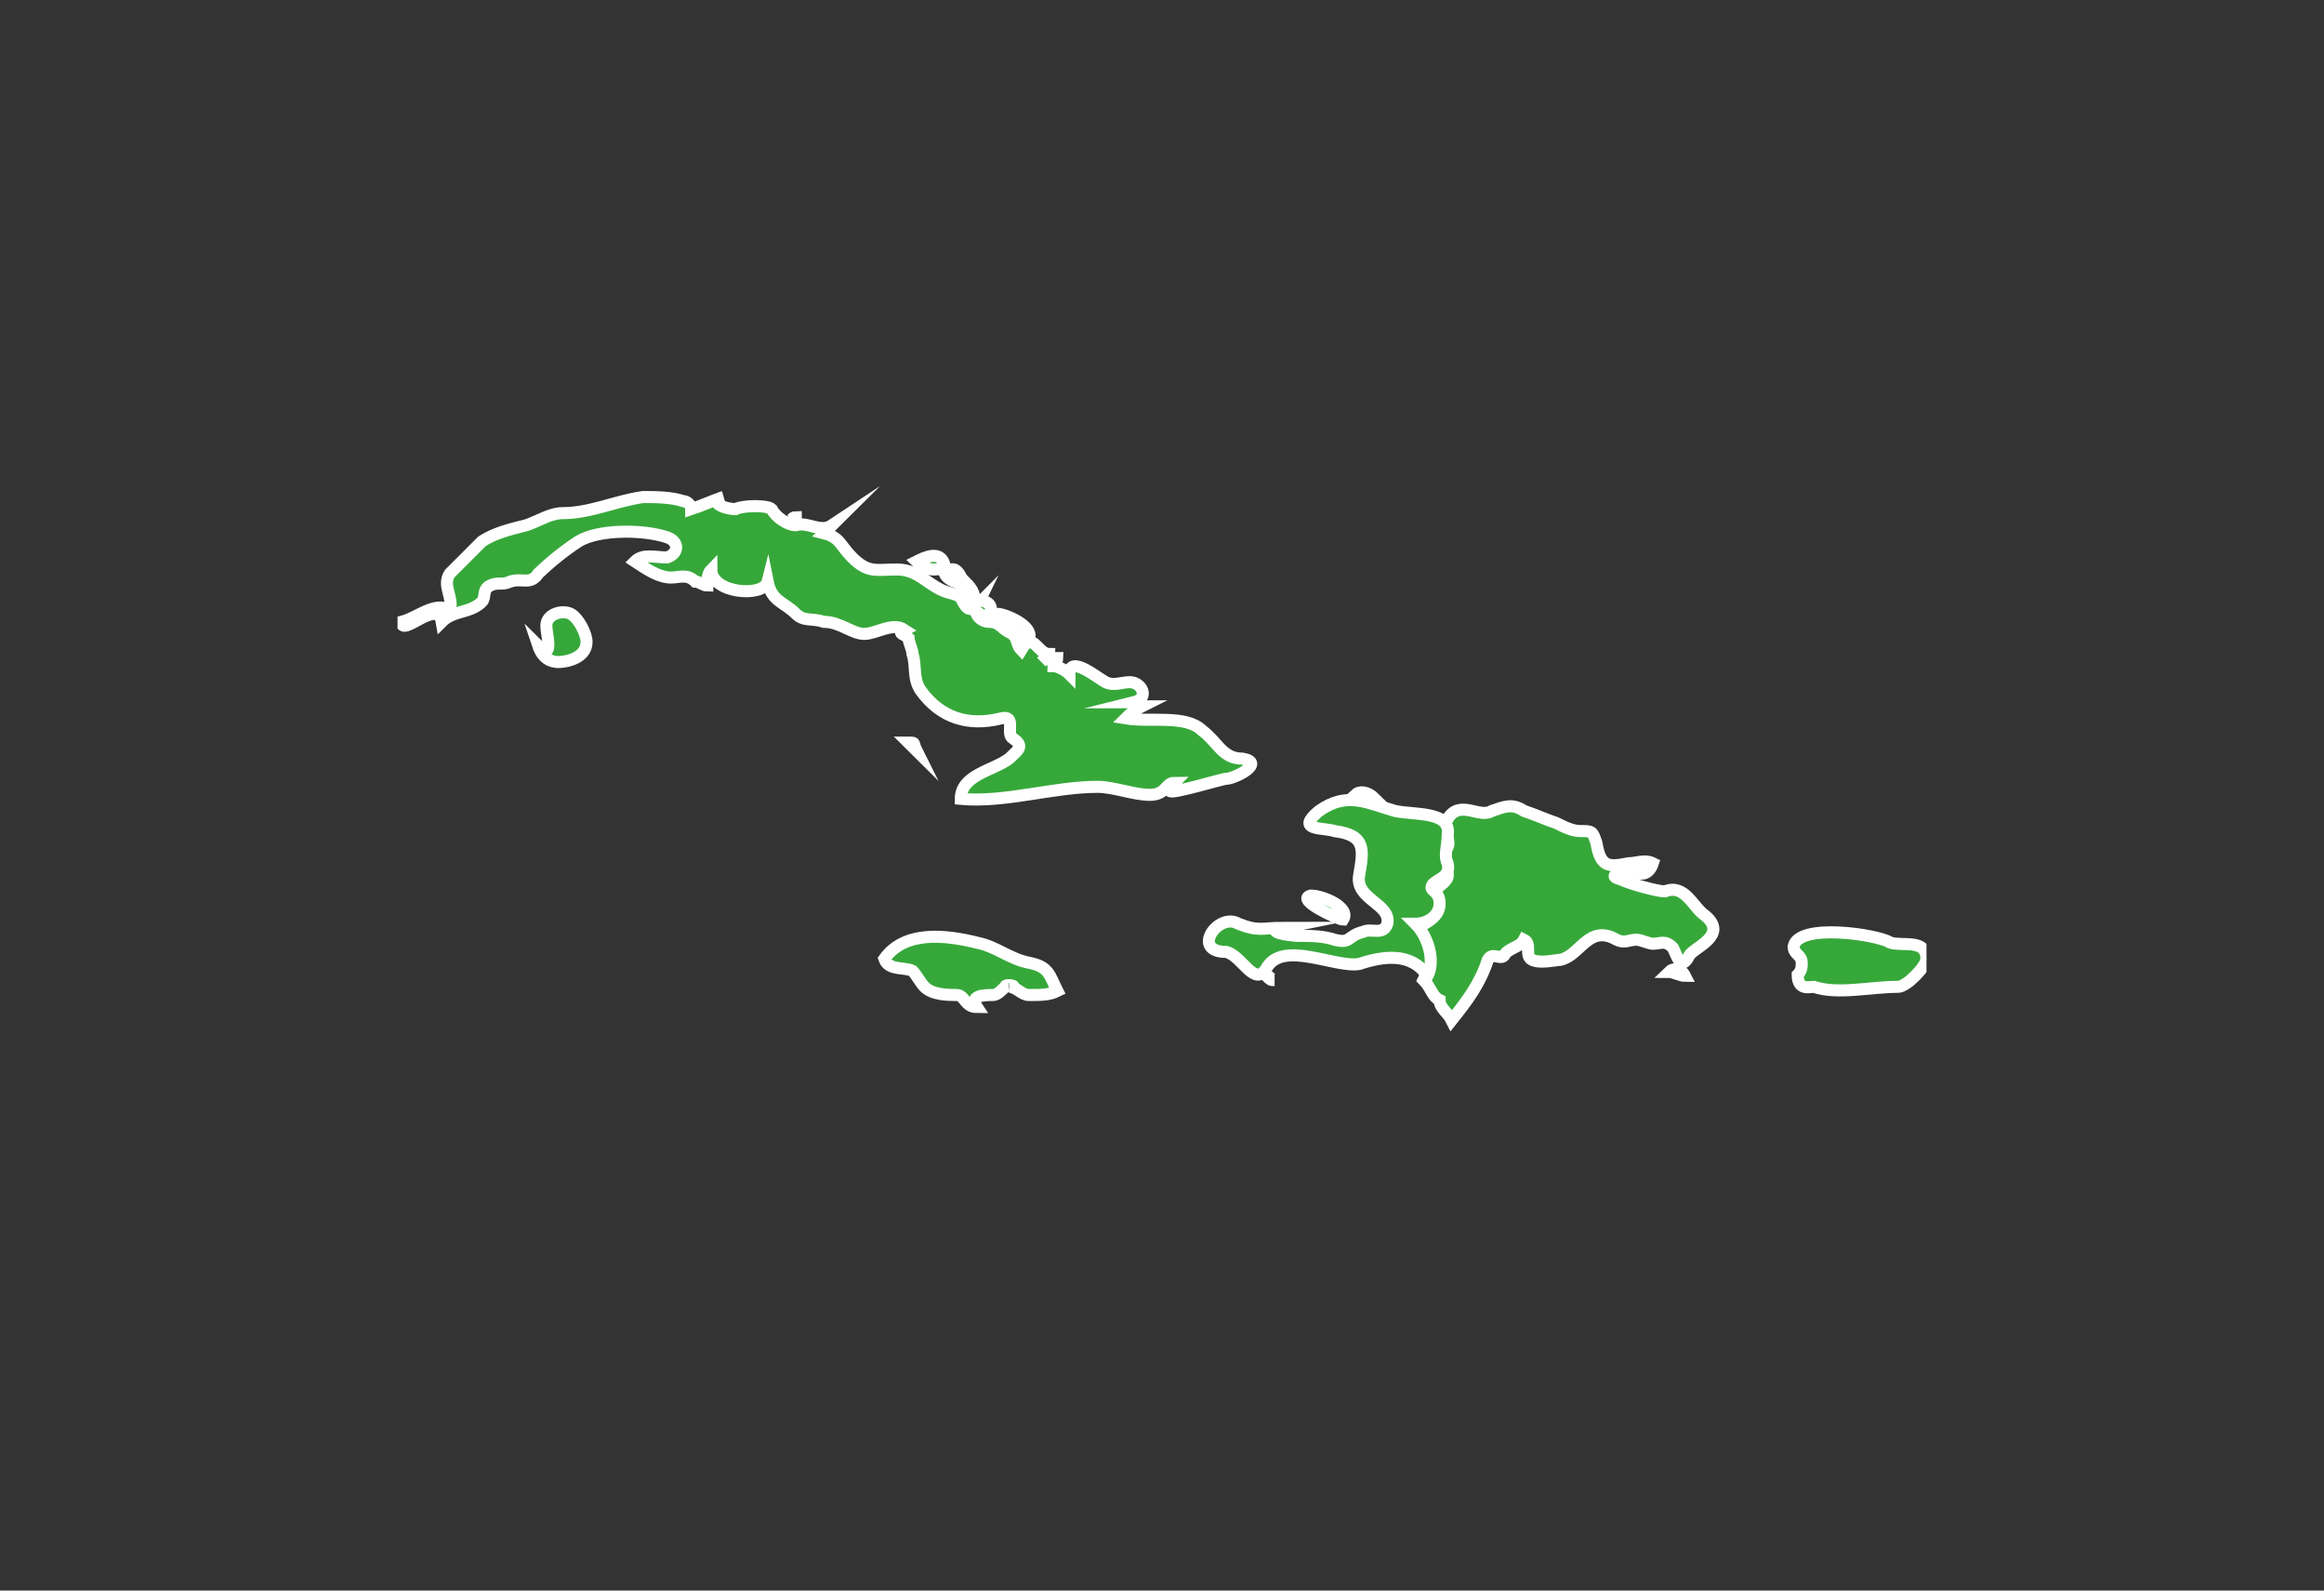 <svg width="38" height="26" viewBox="0 0 38 26" fill="none" xmlns="http://www.w3.org/2000/svg">
<rect x="0" y="0" width="38" height="26" fill="#333333" stroke="none"/>
<g clip-path="url(#clip0_26003_52602)">
<g clip-path="url(#clip1_26003_52602)">
<g clip-path="url(#clip2_26003_52602)">
<path d="M23.276 16.019C23.341 15.887 23.407 15.69 23.341 15.558C23.276 15.427 23.144 15.229 23.078 15.164C23.276 15.164 23.67 14.9 23.473 14.703C23.276 14.506 23.868 14.44 23.604 14.177C23.539 14.111 23.604 13.914 23.67 13.848C23.736 13.716 23.539 13.519 23.67 13.387C23.868 13.058 24.197 13.387 24.394 13.256C24.591 13.19 24.723 13.124 24.92 13.256C25.118 13.321 25.249 13.387 25.447 13.453C25.578 13.519 25.71 13.585 25.841 13.585C26.039 13.585 26.039 13.585 26.104 13.782C26.17 14.177 26.302 14.177 26.631 14.111C26.762 14.111 26.894 14.045 27.026 14.111C26.96 14.308 26.828 14.308 26.697 14.242C26.565 14.242 26.236 14.308 26.499 14.374C26.631 14.44 27.091 14.571 27.223 14.571C27.552 14.44 27.683 14.835 27.881 14.966C28.276 15.295 27.683 15.492 27.618 15.624C27.486 15.887 27.42 15.624 27.354 15.492C27.223 15.361 27.157 15.427 27.026 15.427C26.96 15.427 26.828 15.361 26.762 15.361C26.631 15.361 26.565 15.427 26.433 15.361C25.973 15.098 25.841 15.624 25.512 15.69C25.447 15.69 25.183 15.756 25.052 15.69C24.92 15.624 25.052 15.427 24.92 15.361C24.854 15.492 24.657 15.492 24.591 15.624C24.526 15.69 24.394 15.558 24.328 15.69C24.197 16.085 23.999 16.348 23.736 16.677C23.67 16.545 23.539 16.479 23.539 16.348C23.407 16.282 23.407 16.15 23.276 16.019Z" fill="#36A83A" stroke="white" stroke-width="0.197" stroke-miterlimit="10.676"/>
<path d="M27.552 15.953C27.486 15.953 27.355 15.887 27.289 15.887C27.355 15.821 27.486 15.821 27.552 15.953Z" fill="#36A83A" stroke="white" stroke-width="0.197" stroke-miterlimit="10.676"/>
<path d="M6.565 10.165C6.829 10.099 7.092 9.836 7.355 9.967C7.421 9.77 7.223 9.572 7.355 9.375L7.881 8.849C8.079 8.717 8.342 8.651 8.605 8.586C8.802 8.52 9 8.388 9.197 8.388C9.657 8.388 10.052 8.191 10.513 8.125C10.71 8.125 10.973 8.125 11.171 8.191C11.236 8.191 11.302 8.257 11.302 8.322C11.5 8.257 11.631 8.191 11.829 8.125C11.565 8.191 11.829 8.322 12.026 8.322C12.158 8.257 12.552 8.257 12.618 8.322C12.684 8.454 12.881 8.586 13.013 8.586C13.21 8.52 13.408 8.717 13.605 8.586L13.473 8.717C13.736 8.783 13.736 8.914 13.934 9.112C14.197 9.375 14.329 9.309 14.658 9.309C14.986 9.309 15.118 9.507 15.381 9.638C15.513 9.704 15.644 9.704 15.71 9.77C15.776 9.901 15.842 10.033 15.973 9.901C15.908 10.033 16.039 10.165 16.171 10.165C16.368 10.165 16.368 10.296 16.565 10.362C16.5 10.23 16.434 10.099 16.302 10.033C16.434 10.033 16.894 10.23 16.828 10.428C16.763 10.428 16.631 10.362 16.565 10.362C16.631 10.428 16.631 10.559 16.697 10.625C16.894 10.296 16.96 10.691 17.157 10.691C17.157 10.757 17.092 10.757 17.026 10.822C17.092 10.757 17.223 10.757 17.289 10.757C17.289 10.822 17.223 10.822 17.223 10.888C17.289 10.888 17.421 10.954 17.486 11.02C17.486 10.691 17.947 11.085 18.078 11.151C18.21 11.217 18.342 11.151 18.473 11.151C18.671 11.151 18.802 11.415 18.539 11.48C18.605 11.48 18.605 11.546 18.671 11.546C18.539 11.612 18.473 11.678 18.407 11.743C18.802 11.809 19.394 11.678 19.657 11.941C19.921 12.138 19.986 12.401 20.315 12.401C20.71 12.467 20.184 12.73 20.052 12.73C19.986 12.73 19.131 12.993 19.131 12.928C19.131 12.862 19.131 12.862 19.197 12.796C19.065 12.796 19.065 12.993 18.802 12.993C18.539 12.993 18.21 12.862 17.947 12.862C17.223 12.862 16.434 13.125 15.71 13.059C15.71 12.665 16.236 12.599 16.5 12.401C16.631 12.27 16.763 12.204 16.565 12.072C16.434 12.007 16.631 11.678 16.368 11.743C15.842 11.875 15.381 11.743 15.052 11.283C14.921 11.085 14.986 10.888 14.921 10.691C14.921 10.625 14.855 10.493 14.855 10.428C14.789 10.362 14.658 10.362 14.789 10.296C14.592 10.165 14.329 10.362 14.131 10.362C13.934 10.362 13.736 10.165 13.473 10.165C13.276 10.099 13.144 10.165 13.013 10.033C12.815 9.836 12.618 9.836 12.552 9.507C12.486 9.77 11.631 9.704 11.631 9.309C11.565 9.375 11.565 9.507 11.565 9.572C11.5 9.572 11.434 9.507 11.368 9.507C11.236 9.375 11.105 9.441 10.973 9.441C10.776 9.441 10.579 9.309 10.381 9.178C10.513 9.046 10.71 9.112 10.908 9.112C11.105 9.046 11.105 8.849 10.908 8.783C10.513 8.651 9.789 8.651 9.46 8.849C9.225 9.004 9.005 9.18 8.802 9.375C8.671 9.572 8.539 9.441 8.342 9.507C8.21 9.572 8.144 9.507 8.013 9.572C7.881 9.638 7.947 9.77 7.881 9.836C7.684 10.033 7.421 9.967 7.223 10.165C7.157 9.77 6.565 10.428 6.565 10.165Z" fill="#36A83A"/>
<path d="M16.565 10.362C16.368 10.296 16.368 10.165 16.171 10.165C16.039 10.165 15.908 10.033 15.973 9.901C15.842 10.033 15.776 9.901 15.71 9.77C15.644 9.704 15.513 9.704 15.381 9.638C15.118 9.507 14.986 9.309 14.658 9.309C14.329 9.309 14.197 9.375 13.934 9.112C13.736 8.914 13.736 8.783 13.473 8.717L13.605 8.586C13.408 8.717 13.21 8.52 13.013 8.586C12.881 8.586 12.684 8.454 12.618 8.322C12.552 8.257 12.158 8.257 12.026 8.322C11.829 8.322 11.565 8.191 11.829 8.125C11.631 8.191 11.5 8.257 11.302 8.322C11.302 8.257 11.236 8.191 11.171 8.191C10.973 8.125 10.71 8.125 10.513 8.125C10.052 8.191 9.657 8.388 9.197 8.388C9 8.388 8.802 8.52 8.605 8.586C8.342 8.651 8.079 8.717 7.881 8.849L7.355 9.375C7.223 9.572 7.421 9.77 7.355 9.967C7.092 9.836 6.829 10.099 6.565 10.165C6.565 10.428 7.157 9.77 7.223 10.165C7.421 9.967 7.684 10.033 7.881 9.836C7.947 9.77 7.881 9.638 8.013 9.572C8.144 9.507 8.21 9.572 8.342 9.507C8.539 9.441 8.671 9.572 8.802 9.375C9.005 9.18 9.225 9.004 9.46 8.849C9.789 8.651 10.513 8.651 10.908 8.783C11.105 8.849 11.105 9.046 10.908 9.112C10.71 9.112 10.513 9.046 10.381 9.178C10.579 9.309 10.776 9.441 10.973 9.441C11.105 9.441 11.236 9.375 11.368 9.507C11.434 9.507 11.5 9.572 11.565 9.572C11.565 9.507 11.565 9.375 11.631 9.309C11.631 9.704 12.486 9.77 12.552 9.507C12.618 9.836 12.815 9.836 13.013 10.033C13.144 10.165 13.276 10.099 13.473 10.165C13.736 10.165 13.934 10.362 14.131 10.362C14.329 10.362 14.592 10.165 14.789 10.296C14.658 10.362 14.789 10.362 14.855 10.428C14.855 10.493 14.921 10.625 14.921 10.691C14.986 10.888 14.921 11.085 15.052 11.283C15.381 11.743 15.842 11.875 16.368 11.743C16.631 11.678 16.434 12.007 16.565 12.072C16.763 12.204 16.631 12.27 16.5 12.401C16.236 12.599 15.71 12.665 15.71 13.059C16.434 13.125 17.223 12.862 17.947 12.862C18.21 12.862 18.539 12.993 18.802 12.993C19.065 12.993 19.065 12.796 19.197 12.796C19.131 12.862 19.131 12.862 19.131 12.928C19.131 12.993 19.986 12.73 20.052 12.73C20.184 12.73 20.71 12.467 20.315 12.401C19.986 12.401 19.921 12.138 19.657 11.941C19.394 11.678 18.802 11.809 18.407 11.743C18.473 11.678 18.539 11.612 18.671 11.546C18.605 11.546 18.605 11.48 18.539 11.48C18.802 11.415 18.671 11.151 18.473 11.151C18.342 11.151 18.21 11.217 18.078 11.151C17.947 11.085 17.486 10.691 17.486 11.02C17.421 10.954 17.289 10.888 17.223 10.888C17.223 10.822 17.289 10.822 17.289 10.757C17.223 10.757 17.092 10.757 17.026 10.822C17.092 10.757 17.157 10.757 17.157 10.691C16.96 10.691 16.894 10.296 16.697 10.625C16.631 10.559 16.631 10.428 16.565 10.362ZM16.565 10.362C16.5 10.23 16.434 10.099 16.302 10.033C16.434 10.033 16.894 10.23 16.828 10.428C16.763 10.428 16.631 10.362 16.565 10.362Z" stroke="white" stroke-width="0.197" stroke-miterlimit="10.676"/>
<path d="M9.131 10.822C8.999 10.822 8.868 10.756 8.802 10.559C9.065 10.822 8.933 10.361 8.933 10.23C8.933 10.033 9.196 9.967 9.328 10.033C9.46 10.098 9.591 10.361 9.591 10.493C9.591 10.756 9.262 10.822 9.131 10.822Z" fill="#36A83A" stroke="white" stroke-width="0.197" stroke-miterlimit="10.676"/>
<path d="M13.012 8.519H12.881C12.947 8.519 12.947 8.453 13.012 8.453V8.519Z" fill="#36A83A" stroke="white" stroke-width="0.197" stroke-miterlimit="10.676"/>
<path d="M14.986 12.27L14.854 12.139C14.986 12.139 14.92 12.139 14.986 12.27Z" fill="#36A83A" stroke="white" stroke-width="0.197" stroke-miterlimit="10.676"/>
<path d="M15.249 9.309C15.184 9.309 15.052 9.243 14.986 9.178C15.118 9.112 15.381 8.98 15.447 9.243C15.381 9.309 15.315 9.309 15.249 9.309Z" fill="#36A83A" stroke="white" stroke-width="0.197" stroke-miterlimit="10.676"/>
<path d="M15.776 9.573C15.645 9.507 15.513 9.507 15.447 9.376C15.645 9.178 15.71 9.441 15.776 9.573Z" fill="#36A83A" stroke="white" stroke-width="0.197" stroke-miterlimit="10.676"/>
<path d="M15.908 9.835C15.776 9.835 15.645 9.637 15.776 9.506C15.842 9.572 15.974 9.703 15.908 9.835Z" fill="#36A83A" stroke="white" stroke-width="0.197" stroke-miterlimit="10.676"/>
<path d="M16.105 10.099C16.039 10.034 15.908 9.968 15.842 9.902C16.039 9.705 16.368 9.902 16.105 10.099Z" fill="#36A83A" stroke="white" stroke-width="0.197" stroke-miterlimit="10.676"/>
<path d="M14.46 15.673C14.789 15.212 15.447 15.278 15.973 15.409C16.302 15.475 16.499 15.673 16.828 15.738C17.157 15.804 17.157 15.936 17.289 16.199C17.157 16.265 17.026 16.265 16.828 16.265C16.697 16.265 16.631 16.133 16.499 16.133C16.697 16.133 16.434 16.067 16.434 16.133C16.368 16.199 16.302 16.265 16.236 16.265C16.105 16.265 15.841 16.265 15.973 16.462C15.776 16.462 15.776 16.265 15.644 16.265C15.513 16.265 15.249 16.265 15.118 16.133C15.052 16.067 14.986 15.936 14.921 15.87C14.789 15.804 14.526 15.87 14.46 15.673Z" fill="#36A83A" stroke="white" stroke-width="0.197" stroke-miterlimit="10.676"/>
<path d="M20.25 15.1C20.579 15.232 20.644 15.166 20.973 15.166C20.644 15.232 21.105 15.298 21.236 15.298C21.434 15.298 21.631 15.298 21.829 15.363C22.092 15.429 22.026 15.298 22.289 15.232C22.421 15.166 22.618 15.298 22.684 15.1C22.75 14.771 22.157 14.706 22.223 14.311C22.289 13.916 22.355 13.653 21.829 13.587C21.631 13.521 21.171 13.587 21.565 13.258C22.026 12.929 22.355 13.127 22.815 13.258C23.144 13.324 23.736 13.258 23.671 13.653C23.671 13.85 23.605 13.982 23.671 14.113C23.736 14.377 23.407 14.377 23.407 14.508C23.407 14.574 23.539 14.574 23.539 14.771C23.539 14.969 23.342 15.1 23.144 15.1C23.342 15.298 23.473 15.692 23.342 15.956C23.079 15.561 22.618 15.627 22.223 15.758C21.829 15.824 20.973 15.363 20.71 15.824C20.513 16.153 20.315 15.627 20.052 15.561C19.46 15.561 19.921 14.903 20.25 15.1Z" fill="#36A83A" stroke="white" stroke-width="0.197" stroke-miterlimit="10.676"/>
<path d="M20.841 16.021C20.776 16.021 20.776 16.021 20.71 15.955C20.776 15.955 20.776 16.021 20.841 16.021Z" fill="#36A83A" stroke="white" stroke-width="0.197" stroke-miterlimit="10.676"/>
<path d="M21.96 15.033C21.894 15.033 21.17 14.704 21.433 14.639C21.631 14.639 22.091 14.836 21.96 15.033Z" fill="#36A83A" stroke="white" stroke-width="0.197" stroke-miterlimit="10.676"/>
<path d="M22.289 13.06C22.223 13.06 22.223 13.06 22.157 12.994C22.223 12.929 22.355 12.929 22.486 13.06H22.289Z" fill="#36A83A" stroke="white" stroke-width="0.197" stroke-miterlimit="10.676"/>
<path d="M31.039 16.131C30.578 16.131 30.052 16.263 29.657 16.131C29.591 16.131 29.394 16.197 29.394 15.934C29.46 15.868 29.46 15.802 29.46 15.737C29.46 15.605 29.328 15.605 29.328 15.473C29.394 15.079 30.71 15.276 30.907 15.408C31.104 15.473 31.499 15.342 31.499 15.671C31.499 15.802 31.17 16.131 31.039 16.131Z" fill="#36A83A" stroke="white" stroke-width="0.197" stroke-miterlimit="10.676"/>
</g>
</g>
</g>
<defs>
<clipPath id="clip0_26003_52602">
<rect width="38" height="25" fill="white" transform="translate(0 0.211)"/>
</clipPath>
<clipPath id="clip1_26003_52602">
<rect width="38" height="25" fill="white" transform="translate(0 0.211)"/>
</clipPath>
<clipPath id="clip2_26003_52602">
<rect width="25" height="25" fill="white" transform="translate(6.5 0.211)"/>
</clipPath>
</defs>
</svg>
